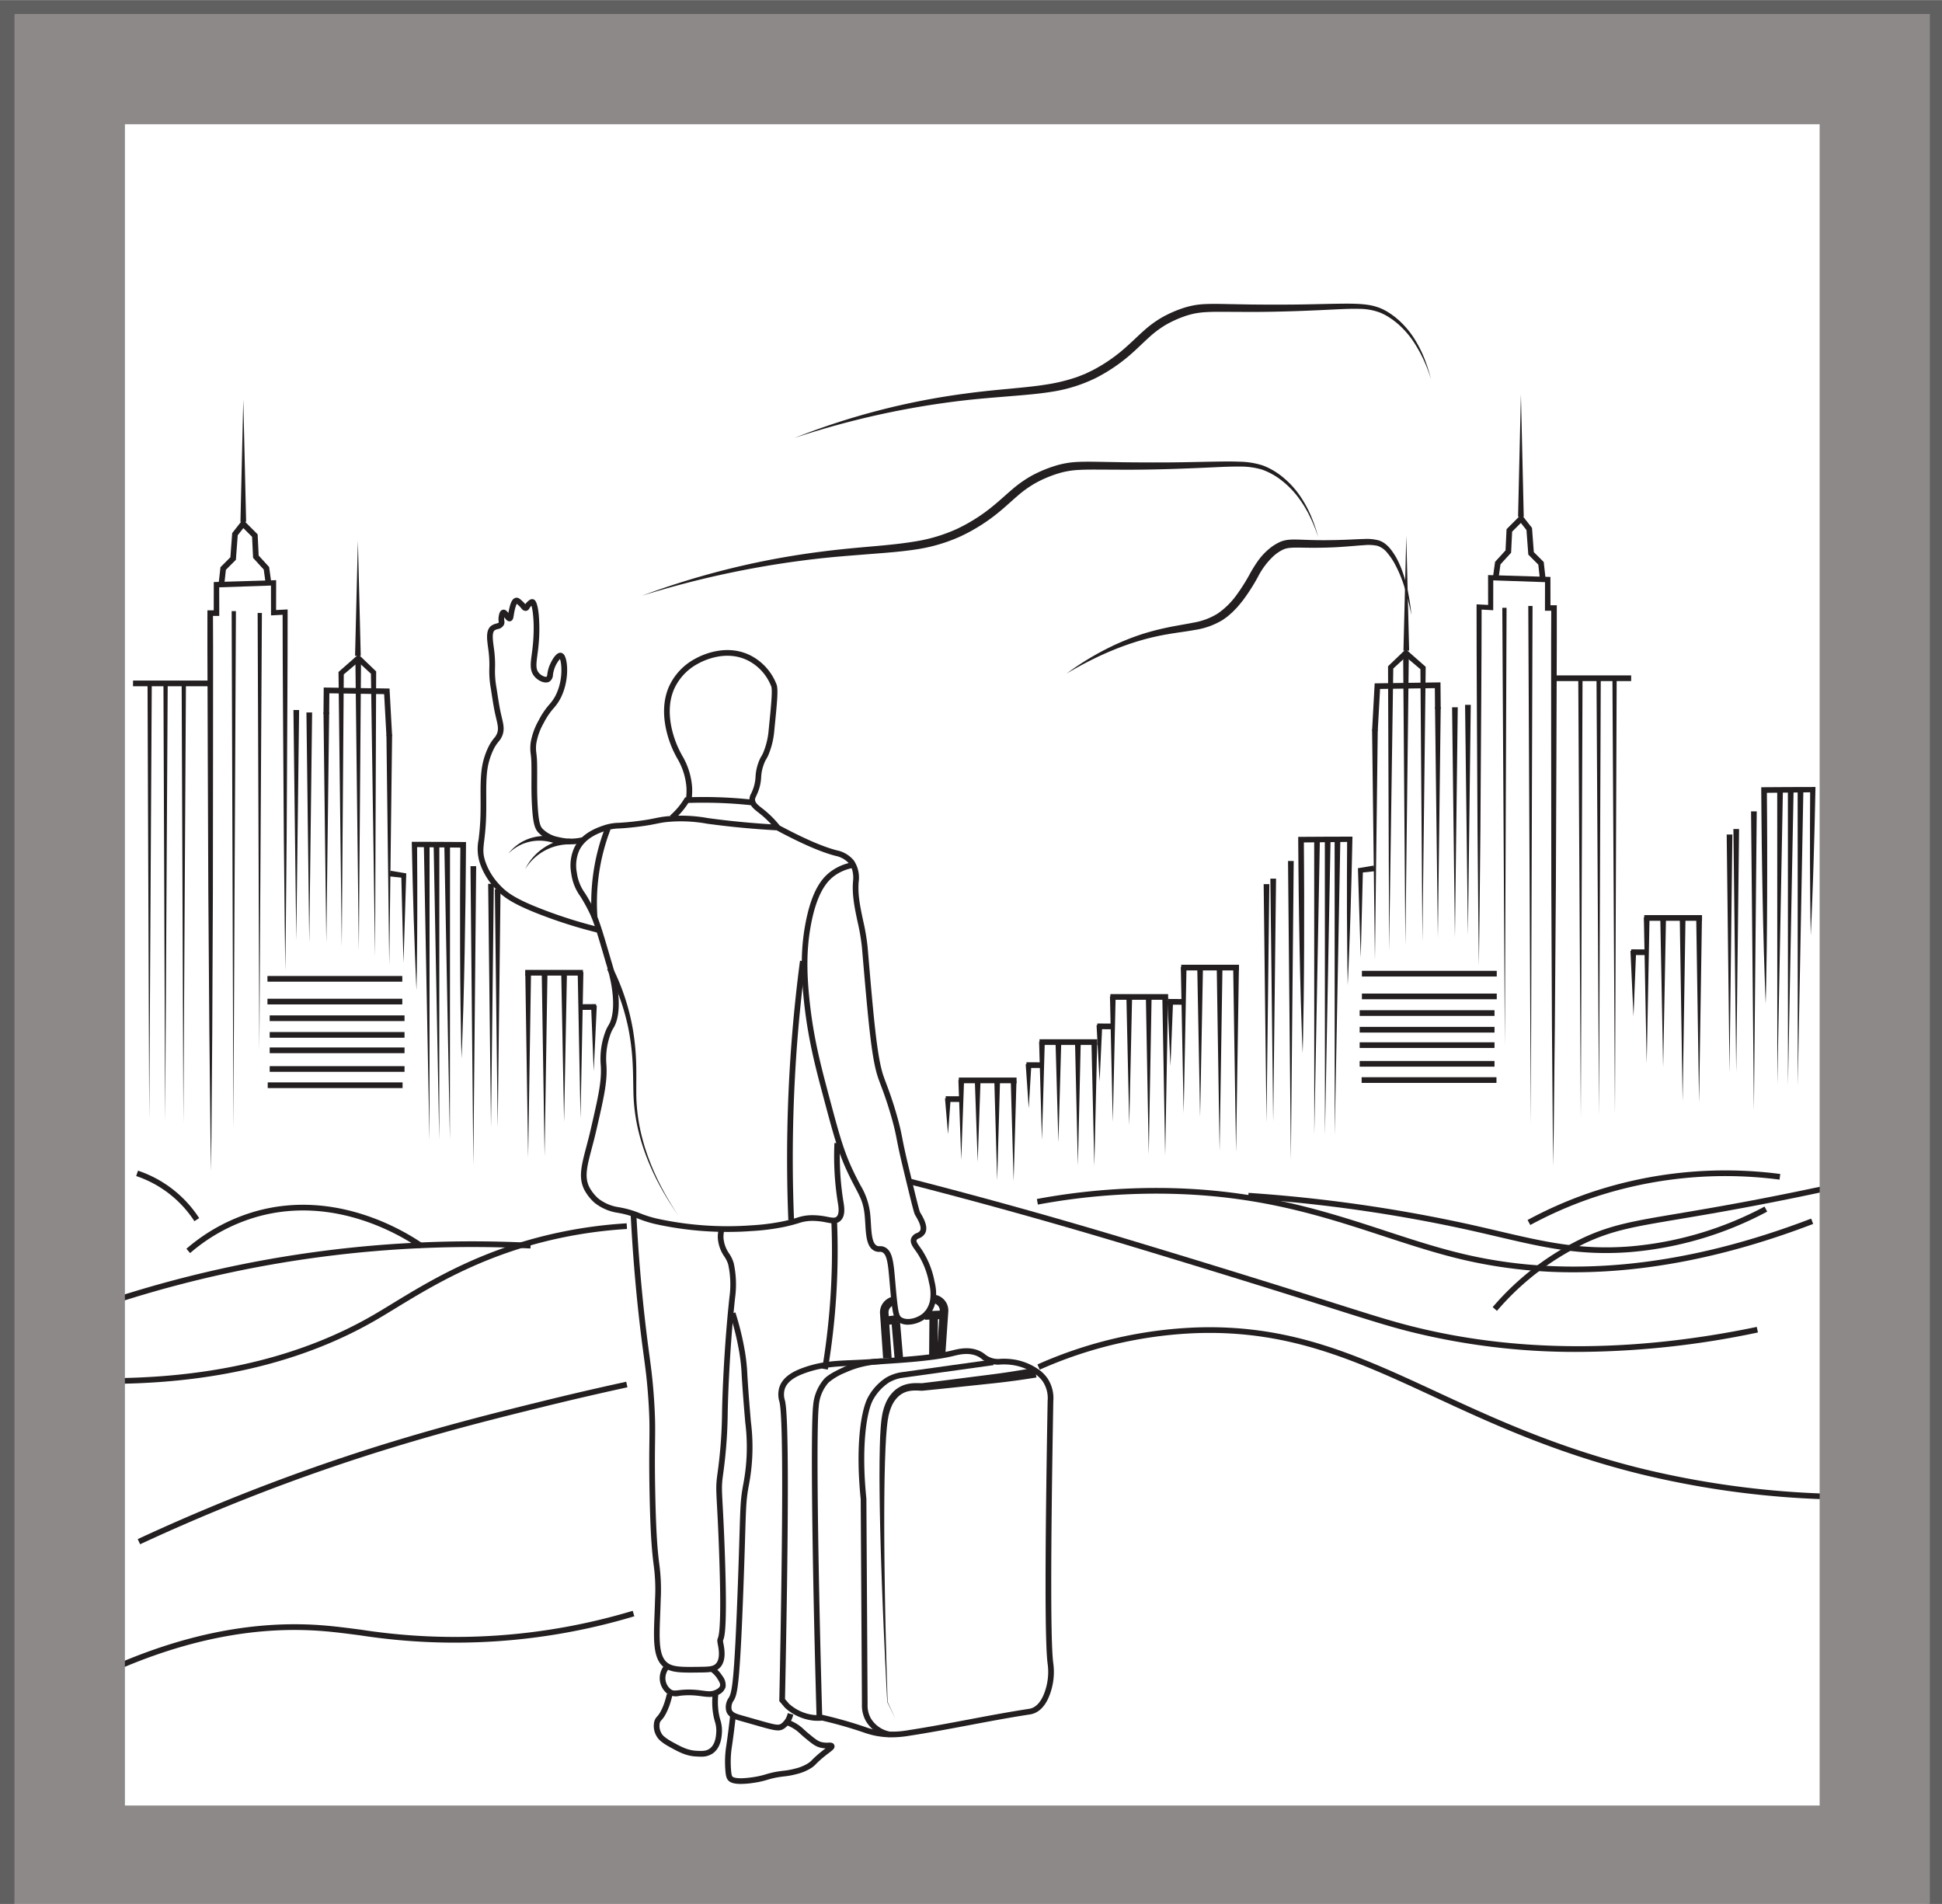 <svg xmlns="http://www.w3.org/2000/svg" viewBox="0 0 528.571 518.197"><defs><style>.cls-1{fill:#231f20;}.cls-2{fill:#616060;}.cls-3{fill:#8d8989;}</style></defs><title>icon</title><g id="Layer_25" data-name="Layer 25"><rect class="cls-1" x="36.21" y="185.229" width="21.277" height="1.547"/><path class="cls-1" d="M77.657,264.2c-.122-8.133-.2-16.265-.281-24.4l-.125-12.2-.08-12.2-.158-24.4c-.067-8.133-.072-16.266-.095-24.4l.72.683-3.15.172-.725.039v-.728l-.016-8.124.728.706-15.528.527.713-.736.016,7.74v.75l-.753,0-1.714,0,.755-.756.032,9.5-.005,9.494-.009,18.99-.04,37.979-.171,37.979-.152,18.989-.079,9.5-.109,9.5-.138-9.5-.106-9.494-.207-18.989L56.7,242.844l-.151-37.979-.065-18.989-.033-9.5.005-9.5v-.757h.755l1.714,0-.752.751.015-7.74,0-.715.711-.021,15.53-.467.73-.022v.728l-.016,8.124-.726-.69,3.15-.159.721-.037v.719c-.014,8.133-.01,16.266-.068,24.4l-.13,24.4-.066,12.2-.112,12.2C77.837,247.934,77.769,256.067,77.657,264.2Z"/><polygon class="cls-1" points="50.606 186.501 49.915 305.537 49.445 186.5 50.606 186.501"/><polygon class="cls-1" points="45.645 186.004 44.954 305.04 44.484 186.003 45.645 186.004"/><polygon class="cls-1" points="71.284 166.828 70.593 285.863 70.124 166.826 71.284 166.828"/><polygon class="cls-1" points="64.213 166.33 63.522 307.305 63.053 166.329 64.213 166.33"/><polygon class="cls-1" points="41.313 185.589 40.622 304.625 40.152 185.588 41.313 185.589"/><polygon class="cls-1" points="61.073 158.788 59.535 158.618 60.008 154.369 62.704 151.672 63.198 145.092 66.092 141.402 70.126 145.436 70.403 151.203 73.251 154.325 73.781 158.155 72.249 158.367 71.784 155.013 68.885 151.834 68.609 146.107 66.232 143.731 64.706 145.677 64.204 152.36 61.485 155.079 61.073 158.788"/><polygon class="cls-1" points="65.444 142.041 66.218 108.74 66.991 142.041 65.444 142.041"/><polygon class="cls-1" points="81.415 193.242 80.641 255.911 79.868 193.242 81.415 193.242"/><polygon class="cls-1" points="84.952 193.906 84.178 256.574 83.404 193.906 84.952 193.906"/><polygon class="cls-1" points="89.594 193.906 88.82 256.574 88.046 193.906 89.594 193.906"/><polygon class="cls-1" points="97.753 180.013 93.323 183.756 93.572 183.211 93.02 257.68 92.137 183.214 92.133 182.891 92.386 182.668 96.743 178.841 97.753 180.013"/><polygon class="cls-1" points="98.27 179.121 97.662 258.674 96.723 179.124 98.27 179.121"/><polygon class="cls-1" points="97.502 178.062 102.158 182.527 102.384 182.743 102.383 183.043 102.083 260.222 100.955 183.05 101.179 183.566 96.441 179.189 97.502 178.062"/><polygon class="cls-1" points="106.725 199.985 105.952 262.653 105.178 199.985 106.725 199.985"/><polygon class="cls-1" points="105.179 200.303 104.555 188.921 89.642 188.695 89.594 194.327 88.046 194.314 88.108 187.124 106.022 187.396 106.724 200.219 105.179 200.303"/><polygon class="cls-1" points="96.64 178.487 97.414 147.207 98.187 178.487 96.64 178.487"/><polygon class="cls-1" points="106.264 236.99 109.98 237.606 110.575 237.705 110.557 238.27 109.82 262.1 109.221 238.266 109.798 238.93 106.054 238.523 106.264 236.99"/><path class="cls-1" d="M113.357,269.505c-.169-3.305-.287-6.61-.416-9.915s-.246-6.611-.347-9.917-.185-6.612-.279-9.918l-.226-9.918-.016-.724h.737c4.422-.009,8.842.041,13.264.059l.763,0,0,.769c-.021,4.845-.091,9.689-.134,14.534-.071,4.844-.135,9.689-.233,14.533l-.151,7.267-.187,7.266-.235,7.265-.119,3.633-.15,3.633-.094-3.635-.064-3.634-.124-7.268-.077-7.269-.04-7.267c-.025-4.845-.015-9.69-.012-14.535.031-4.845.034-9.69.087-14.535l.76.773c-4.421-.056-8.842-.08-13.263-.162l.721-.725.051,9.921c0,3.307.018,6.614,0,9.921s-.025,6.615-.07,9.923S113.433,266.2,113.357,269.505Z"/><polygon class="cls-1" points="116.921 230.358 116.894 310.4 115.374 230.373 116.921 230.358"/><polygon class="cls-1" points="119.583 230.221 119.556 310.263 118.036 230.235 119.583 230.221"/><polygon class="cls-1" points="122.484 230.083 122.457 310.124 120.937 230.097 122.484 230.083"/><rect class="cls-1" x="72.794" y="265.637" width="36.701" height="1.547"/><rect class="cls-1" x="72.794" y="271.826" width="36.701" height="1.547"/><rect class="cls-1" x="73.404" y="276.358" width="36.701" height="1.547"/><rect class="cls-1" x="73.404" y="280.89" width="36.701" height="1.547"/><rect class="cls-1" x="73.404" y="285.09" width="36.701" height="1.547"/><rect class="cls-1" x="73.404" y="290.174" width="36.701" height="1.547"/><rect class="cls-1" x="72.871" y="294.595" width="36.701" height="1.547"/><polygon class="cls-1" points="129.604 235.74 128.831 317.142 128.057 235.74 129.604 235.74"/><polygon class="cls-1" points="134.412 240.548 133.638 306.699 132.865 240.548 134.412 240.548"/><polygon class="cls-1" points="136.236 242.04 135.462 306.889 134.689 242.04 136.236 242.04"/><polygon class="cls-1" points="144.525 265.084 143.751 314.987 142.978 265.084 144.525 265.084"/><polygon class="cls-1" points="149.002 265.084 148.228 314.656 147.454 265.084 149.002 265.084"/><polygon class="cls-1" points="154.307 264.919 153.533 305.372 152.759 264.919 154.307 264.919"/><polygon class="cls-1" points="158.783 264.587 158.009 304.382 157.236 264.587 158.783 264.587"/><polygon class="cls-1" points="162.43 273.708 161.602 291.555 160.883 273.703 162.43 273.708"/><rect class="cls-1" x="142.95" y="263.979" width="15.722" height="1.547"/><rect class="cls-1" x="158.341" y="273.305" width="3.896" height="1.547" transform="translate(-1.936 1.142) rotate(-0.406)"/><path class="cls-1" d="M443.968,184.6H422.69"/><rect class="cls-1" x="422.69" y="183.823" width="21.277" height="1.547"/><path class="cls-1" d="M402.52,262.794c-.112-8.133-.179-16.266-.253-24.4l-.111-12.2L402.09,214l-.131-24.4c-.057-8.133-.053-16.266-.067-24.4v-.719l.721.036,3.15.16-.727.689-.015-8.124,0-.727.73.022,15.53.467.712.021v.715l.015,7.74-.751-.752,1.714,0,.755,0v.758l0,9.5-.033,9.494-.065,18.99-.151,37.978-.282,37.979L422.99,298.4l-.106,9.494-.137,9.5-.11-9.5-.079-9.5-.151-18.99-.171-37.979-.04-37.978-.01-18.99,0-9.5.033-9.494.755.756-1.714,0-.754,0,0-.75.015-7.74.713.736-15.528-.528.729-.706-.016,8.124,0,.729-.725-.04-3.149-.172.72-.682c-.023,8.133-.028,16.265-.095,24.4l-.159,24.4-.079,12.2-.125,12.2C402.719,246.528,402.642,254.661,402.52,262.794Z"/><polygon class="cls-1" points="430.732 185.093 430.262 304.131 429.572 185.095 430.732 185.093"/><polygon class="cls-1" points="435.693 184.596 435.223 303.633 434.533 184.597 435.693 184.596"/><polygon class="cls-1" points="410.054 165.42 409.584 284.457 408.893 165.421 410.054 165.42"/><polygon class="cls-1" points="417.125 164.923 416.655 305.899 415.964 164.924 417.125 164.923"/><polygon class="cls-1" points="440.025 184.182 439.556 303.219 438.865 184.183 440.025 184.182"/><polygon class="cls-1" points="419.104 157.382 418.692 153.673 415.973 150.954 415.472 144.271 413.945 142.324 411.568 144.701 411.293 150.428 408.393 153.607 407.929 156.961 406.396 156.749 406.926 152.919 409.774 149.797 410.052 144.03 414.085 139.996 416.98 143.686 417.473 150.266 420.17 152.962 420.642 157.211 419.104 157.382"/><polygon class="cls-1" points="413.186 140.635 413.96 107.333 414.733 140.635 413.186 140.635"/><polygon class="cls-1" points="400.31 191.836 399.536 254.505 398.763 191.836 400.31 191.836"/><polygon class="cls-1" points="396.773 192.499 395.999 255.168 395.226 192.499 396.773 192.499"/><polygon class="cls-1" points="392.131 192.499 391.357 255.168 390.584 192.499 392.131 192.499"/><polygon class="cls-1" points="383.435 177.434 387.792 181.262 388.045 181.484 388.041 181.808 387.157 256.273 386.605 181.804 386.855 182.35 382.425 178.607 383.435 177.434"/><polygon class="cls-1" points="383.455 177.718 382.515 257.268 381.907 177.715 383.455 177.718"/><polygon class="cls-1" points="383.736 177.782 378.998 182.16 379.223 181.644 378.094 258.815 377.795 181.636 377.794 181.337 378.019 181.12 382.676 176.656 383.736 177.782"/><polygon class="cls-1" points="374.999 198.578 374.226 261.247 373.452 198.578 374.999 198.578"/><polygon class="cls-1" points="374.998 198.897 373.453 198.812 374.156 185.989 392.069 185.718 392.131 192.907 390.584 192.92 390.535 187.289 375.622 187.515 374.998 198.897"/><polygon class="cls-1" points="381.99 177.081 382.764 145.801 383.538 177.081 381.99 177.081"/><polygon class="cls-1" points="374.124 237.117 370.379 237.524 370.956 236.86 370.357 260.694 369.62 236.864 369.603 236.298 370.198 236.2 373.913 235.584 374.124 237.117"/><path class="cls-1" d="M366.821,268.1c-.077-3.308-.1-6.616-.14-9.924s-.062-6.615-.071-9.922,0-6.615,0-9.922l.05-9.921.721.725c-4.42.082-8.842.106-13.262.162l.76-.772c.053,4.845.056,9.69.087,14.534,0,4.845.012,9.69-.012,14.535l-.041,7.268-.076,7.268-.125,7.269-.063,3.634-.095,3.634-.149-3.632-.119-3.633-.235-7.266-.187-7.266-.151-7.266c-.1-4.845-.163-9.689-.233-14.533-.043-4.845-.114-9.69-.134-14.534l0-.77.764,0c4.421-.018,8.842-.067,13.263-.059l.738,0-.017.723-.226,9.919c-.094,3.306-.166,6.612-.278,9.917s-.21,6.612-.347,9.917S366.989,264.794,366.821,268.1Z"/><polygon class="cls-1" points="364.803 228.966 363.284 308.994 363.256 228.952 364.803 228.966"/><polygon class="cls-1" points="362.142 228.829 360.622 308.856 360.594 228.814 362.142 228.829"/><polygon class="cls-1" points="359.24 228.691 357.721 308.718 357.693 228.676 359.24 228.691"/><rect class="cls-1" x="370.683" y="264.231" width="36.701" height="1.547"/><rect class="cls-1" x="370.683" y="270.419" width="36.701" height="1.547"/><rect class="cls-1" x="370.073" y="274.952" width="36.701" height="1.547"/><rect class="cls-1" x="370.073" y="279.484" width="36.701" height="1.547"/><rect class="cls-1" x="370.073" y="283.683" width="36.701" height="1.547"/><rect class="cls-1" x="370.073" y="288.767" width="36.701" height="1.547"/><rect class="cls-1" x="370.606" y="293.188" width="36.701" height="1.547"/><polygon class="cls-1" points="352.121 234.333 351.347 315.736 350.573 234.333 352.121 234.333"/><polygon class="cls-1" points="347.313 239.141 346.539 305.293 345.765 239.141 347.313 239.141"/><polygon class="cls-1" points="345.489 240.633 344.715 305.483 343.942 240.633 345.489 240.633"/><polygon class="cls-1" points="337.2 263.678 336.426 313.581 335.652 263.678 337.2 263.678"/><polygon class="cls-1" points="332.723 263.678 331.95 313.25 331.176 263.678 332.723 263.678"/><polygon class="cls-1" points="327.418 263.512 326.644 303.966 325.871 263.512 327.418 263.512"/><polygon class="cls-1" points="322.942 263.181 322.168 302.976 321.394 263.181 322.942 263.181"/><polygon class="cls-1" points="319.294 272.297 318.576 290.149 317.747 272.301 319.294 272.297"/><rect class="cls-1" x="321.505" y="262.573" width="15.722" height="1.547"/><rect class="cls-1" x="319.115" y="270.724" width="1.547" height="3.896" transform="translate(44.959 590.622) rotate(-89.594)"/><polygon class="cls-1" points="317.913 271.621 317.139 314.489 316.366 271.621 317.913 271.621"/><polygon class="cls-1" points="313.436 271.621 312.663 314.205 311.889 271.621 313.436 271.621"/><polygon class="cls-1" points="308.131 271.478 307.358 306.23 306.584 271.478 308.131 271.478"/><polygon class="cls-1" points="303.655 271.193 302.881 305.379 302.108 271.193 303.655 271.193"/><polygon class="cls-1" points="300.008 279.024 299.289 294.36 298.46 279.029 300.008 279.024"/><rect class="cls-1" x="302.218" y="270.562" width="15.722" height="1.547"/><rect class="cls-1" x="299.828" y="277.399" width="1.547" height="3.896" transform="translate(19.424 578.237) rotate(-89.65)"/><polygon class="cls-1" points="298.626 283.853 297.852 317.394 297.079 283.853 298.626 283.853"/><polygon class="cls-1" points="294.15 283.853 293.376 317.172 292.602 283.853 294.15 283.853"/><polygon class="cls-1" points="288.845 283.741 288.071 310.932 287.297 283.741 288.845 283.741"/><polygon class="cls-1" points="284.368 283.518 283.594 310.266 282.821 283.518 284.368 283.518"/><polygon class="cls-1" points="280.721 289.643 280.002 301.645 279.174 289.651 280.721 289.643"/><rect class="cls-1" x="282.931" y="282.856" width="15.722" height="1.547"/><rect class="cls-1" x="280.541" y="287.95" width="1.547" height="3.896" transform="translate(-9.916 569.832) rotate(-89.728)"/><polygon class="cls-1" points="276.659 294.234 275.885 321.453 275.112 294.234 276.659 294.234"/><polygon class="cls-1" points="272.183 294.234 271.409 321.273 270.635 294.234 272.183 294.234"/><polygon class="cls-1" points="266.877 294.143 266.104 316.209 265.33 294.143 266.877 294.143"/><polygon class="cls-1" points="262.401 293.962 261.627 315.669 260.854 293.962 262.401 293.962"/><polygon class="cls-1" points="258.754 298.932 258.035 308.672 257.206 298.94 258.754 298.932"/><rect class="cls-1" x="260.964" y="293.279" width="15.722" height="1.547"/><rect class="cls-1" x="258.574" y="297.192" width="1.547" height="3.896" transform="translate(-40.795 557.325) rotate(-89.778)"/><path class="cls-1" d="M528.548,249.285c-.113-8.133-.18-16.266-.254-24.4l-.111-12.2-.066-12.2-.131-24.4c-.057-8.133-.053-16.266-.067-24.4v-.719l.721.036,3.15.16-.726.689-.016-8.124,0-.727.731.022,15.529.467.712.021v.715l.016,7.74-.752-.752,1.714,0,.755,0v.758l0,9.5-.033,9.494-.065,18.99-.151,37.978-.282,37.978-.207,18.99-.107,9.494-.137,9.5-.11-9.5-.078-9.5-.152-18.99-.171-37.979-.04-37.979-.01-18.989,0-9.5.033-9.494.755.756-1.714,0-.753,0v-.75l.015-7.74.713.736-15.528-.528.729-.706-.016,8.124v.729l-.725-.04-3.15-.172.72-.682c-.023,8.132-.028,16.265-.1,24.4l-.158,24.4-.08,12.2-.125,12.2C528.746,233.019,528.669,241.152,528.548,249.285Z"/><polygon class="cls-1" points="526.337 178.327 525.563 240.996 524.79 178.327 526.337 178.327"/><polygon class="cls-1" points="522.8 178.99 522.027 241.659 521.253 178.99 522.8 178.99"/><polygon class="cls-1" points="518.158 178.99 517.385 241.659 516.611 178.99 518.158 178.99"/><polygon class="cls-1" points="509.462 163.925 513.819 167.753 514.072 167.975 514.068 168.298 513.185 242.764 512.633 168.295 512.882 168.84 508.452 165.097 509.462 163.925"/><polygon class="cls-1" points="509.482 164.209 508.542 243.759 507.935 164.206 509.482 164.209"/><polygon class="cls-1" points="509.763 164.273 505.025 168.651 505.25 168.135 504.122 245.306 503.822 168.127 503.821 167.827 504.047 167.611 508.703 163.147 509.763 164.273"/><polygon class="cls-1" points="501.027 185.069 500.253 247.738 499.479 185.069 501.027 185.069"/><polygon class="cls-1" points="501.026 185.388 499.481 185.303 500.183 172.48 518.096 172.209 518.158 179.398 516.611 179.411 516.562 173.78 501.649 174.006 501.026 185.388"/><polygon class="cls-1" points="508.018 163.572 508.791 132.292 509.565 163.572 508.018 163.572"/><polygon class="cls-1" points="500.151 223.608 496.406 224.014 496.984 223.351 496.385 247.185 495.647 223.354 495.63 222.789 496.225 222.691 499.941 222.075 500.151 223.608"/><path class="cls-1" d="M492.848,254.59c-.077-3.308-.1-6.616-.14-9.924s-.061-6.615-.071-9.922,0-6.615,0-9.922l.051-9.921.72.725c-4.42.082-8.841.106-13.262.162l.76-.772c.053,4.844.056,9.689.087,14.534,0,4.845.013,9.69-.012,14.535l-.041,7.268-.076,7.268-.125,7.269-.063,3.634-.095,3.634-.149-3.632-.119-3.633-.235-7.266-.187-7.266-.151-7.266c-.1-4.845-.162-9.689-.233-14.534-.043-4.844-.113-9.689-.134-14.534l0-.769.763,0c4.421-.018,8.842-.068,13.264-.059l.737,0-.017.723-.226,9.919c-.094,3.305-.166,6.612-.278,9.917s-.21,6.612-.347,9.917S493.016,251.285,492.848,254.59Z"/><polygon class="cls-1" points="490.831 215.457 489.311 295.485 489.283 215.443 490.831 215.457"/><polygon class="cls-1" points="488.169 215.32 486.649 295.347 486.622 215.305 488.169 215.32"/><polygon class="cls-1" points="485.268 215.182 483.748 295.209 483.72 215.167 485.268 215.182"/><rect class="cls-1" x="496.71" y="250.722" width="36.701" height="1.547"/><rect class="cls-1" x="496.71" y="256.91" width="36.701" height="1.547"/><rect class="cls-1" x="496.1" y="261.443" width="36.701" height="1.547"/><rect class="cls-1" x="496.1" y="265.975" width="36.701" height="1.547"/><rect class="cls-1" x="496.1" y="270.174" width="36.701" height="1.547"/><rect class="cls-1" x="496.1" y="275.258" width="36.701" height="1.547"/><rect class="cls-1" x="496.633" y="279.679" width="36.701" height="1.547"/><polygon class="cls-1" points="478.148 220.824 477.374 302.227 476.6 220.824 478.148 220.824"/><polygon class="cls-1" points="473.34 225.632 472.566 291.784 471.793 225.632 473.34 225.632"/><polygon class="cls-1" points="471.516 227.124 470.743 291.973 469.969 227.124 471.516 227.124"/><polygon class="cls-1" points="463.227 250.169 462.453 300.072 461.68 250.169 463.227 250.169"/><polygon class="cls-1" points="458.75 250.169 457.977 299.741 457.203 250.169 458.75 250.169"/><polygon class="cls-1" points="453.445 250.003 452.672 290.457 451.898 250.003 453.445 250.003"/><polygon class="cls-1" points="448.969 249.672 448.195 289.466 447.422 249.672 448.969 249.672"/><polygon class="cls-1" points="445.322 258.788 444.603 276.64 443.774 258.792 445.322 258.788"/><rect class="cls-1" x="447.532" y="249.064" width="15.722" height="1.547"/><rect class="cls-1" x="445.142" y="257.215" width="1.547" height="3.896" transform="translate(183.603 703.233) rotate(-89.594)"/><path class="cls-1" d="M52.913,332.374a30.4,30.4,0,0,0-15.845-12.288l.494-1.467a31.956,31.956,0,0,1,16.649,12.912Z"/><path class="cls-1" d="M51.744,341.051l-1.006-1.176a49.455,49.455,0,0,1,19.311-10.327c21.463-5.816,39.928,5.383,45.075,8.953l-.882,1.272c-5.009-3.475-22.969-14.371-43.788-8.732A47.928,47.928,0,0,0,51.744,341.051Z"/><path class="cls-1" d="M32.577,354.353l-.471-1.474a316.984,316.984,0,0,1,112.347-14.625l-.077,1.545a315.454,315.454,0,0,0-111.8,14.554Z"/><path class="cls-1" d="M33.351,376.605l-.03-1.547c26.564-.512,49.531-6.278,68.264-17.138,1.571-.911,3.28-1.954,5.09-3.058,10.506-6.41,24.893-15.188,46.205-19.578a124.708,124.708,0,0,1,17.683-2.335l.092,1.544a123.223,123.223,0,0,0-17.463,2.307c-21.048,4.335-35.3,13.033-45.711,19.383-1.817,1.109-3.534,2.156-5.12,3.076C83.4,370.251,60.18,376.088,33.351,376.605Z"/><path class="cls-1" d="M38.138,420.3l-.651-1.4a536.512,536.512,0,0,1,51.967-20.92c23.751-8.132,43.6-13.025,58.09-16.6,7.6-1.873,15.3-3.66,22.9-5.311l.329,1.512c-7.587,1.649-15.278,3.432-22.859,5.3-14.465,3.566-34.274,8.449-57.96,16.559A534.993,534.993,0,0,0,38.138,420.3Z"/><path class="cls-1" d="M429.506,367.948a185.358,185.358,0,0,1-46.216-5.625c-5.626-1.445-10.627-3.027-20.589-6.179-10.488-3.319-26.338-8.334-54.047-16.709-4.693-1.418-15.683-4.74-30.327-8.838-10.414-2.915-20.95-5.739-31.315-8.395l.384-1.5c10.376,2.659,20.923,5.486,31.348,8.4,14.659,4.1,25.66,7.427,30.357,8.847,27.72,8.378,43.575,13.395,54.067,16.714,9.935,3.144,14.922,4.722,20.507,6.156,28.522,7.325,60.31,7.434,94.481.324l.315,1.515A240.57,240.57,0,0,1,429.506,367.948Z"/><path class="cls-1" d="M428.366,346.277a131.592,131.592,0,0,1-29.139-3.18c-7.676-1.738-14.938-4.117-22.627-6.635-17.06-5.587-34.7-11.364-60.435-11.583a176.626,176.626,0,0,0-33.673,2.971l-.282-1.521a177.892,177.892,0,0,1,33.969-3c25.973.221,44.53,6.3,60.9,11.66,7.653,2.506,14.882,4.874,22.487,6.595,28.155,6.375,59.576,3.039,93.389-9.915l.553,1.445C470.638,341.88,448.831,346.276,428.366,346.277Z"/><path class="cls-1" d="M437.126,341.04c-10.491,0-19.156-2.029-29.667-4.491-2.421-.567-4.924-1.153-7.566-1.741a406.065,406.065,0,0,0-60.177-8.605l.106-1.543a407.7,407.7,0,0,1,60.407,8.637c2.65.59,5.158,1.177,7.583,1.745,12.449,2.916,22.283,5.218,35.627,4.208a94.525,94.525,0,0,0,36.836-10.856l.719,1.37a96.035,96.035,0,0,1-37.437,11.028C441.324,340.962,439.189,341.04,437.126,341.04Z"/><path class="cls-1" d="M407.44,356.779l-1.163-1.021a74.335,74.335,0,0,1,25.131-19.095c7.455-3.367,13.428-4.372,25.327-6.376,5.314-.895,11.926-2.009,20.44-3.626,6.825-1.3,13.679-2.69,20.372-4.141l.328,1.512c-6.706,1.454-13.573,2.85-20.412,4.149-8.529,1.62-15.15,2.735-20.471,3.631-12.136,2.044-17.675,2.977-24.947,6.262A72.791,72.791,0,0,0,407.44,356.779Z"/><path class="cls-1" d="M416.511,333.407l-.736-1.361a111.669,111.669,0,0,1,17.2-7.513,115.113,115.113,0,0,1,51.573-5.009l-.19,1.536A113.554,113.554,0,0,0,433.468,326,110.091,110.091,0,0,0,416.511,333.407Z"/><path class="cls-1" d="M13,464.2l-.781-1.336c26.459-15.451,51.88-22.346,75.553-20.5,3.417.268,6.864.717,10.512,1.193a167.714,167.714,0,0,0,73.926-5.142l.44,1.484A169.234,169.234,0,0,1,98.087,445.1c-3.628-.473-7.055-.92-10.432-1.184C64.3,442.086,39.184,448.913,13,464.2Z"/><path class="cls-1" d="M505.328,408.176a245.07,245.07,0,0,1-59.2-7.057c-23-5.728-40.412-13.8-55.772-20.921-21.132-9.8-39.379-18.257-64.873-17.354a115.513,115.513,0,0,0-42.49,9.938l-.623-1.417A117.063,117.063,0,0,1,325.429,361.3c25.856-.922,44.266,7.615,65.579,17.5,15.3,7.092,32.636,15.131,55.5,20.823a245.529,245.529,0,0,0,64.951,6.941l.035,1.547Q508.4,408.175,505.328,408.176Z"/><path class="cls-1" d="M247.13,360.541a4.683,4.683,0,0,1-2.686-.762c-1.266-.871-1.555-2.132-2.211-9.633l-.1-1.151c-.4-4.691-.646-7.523-2-8.164a1.313,1.313,0,0,0-.692-.113,2.89,2.89,0,0,1-1.26-.2c-2.277-.933-2.467-4.083-2.668-7.417-.06-.981-.121-2-.238-2.929-.365-2.905-1.119-4.34-2.49-6.945-.657-1.25-1.475-2.805-2.42-4.878-2.38-5.22-3.667-10.054-6.233-19.683-2.178-8.177-4.235-15.9-5.327-26.315-.869-8.288-.767-14.435.34-20.555,1.818-10.051,4.971-13.288,7.516-14.985a14.006,14.006,0,0,1,4.327-1.908,6.674,6.674,0,0,0-3.555-1.959l-.068-.018c-3.965-1.034-9.2-3.307-16-6.947l-.141-.075-.1-.125a26.532,26.532,0,0,0-3.946-4.028c-.268-.219-.524-.42-.766-.609-1.179-.922-2.2-1.719-2.41-3.1a3.222,3.222,0,0,1,.435-2.044c.13-.28.277-.6.439-1.009a11.007,11.007,0,0,0,.763-3.561,13.124,13.124,0,0,1,.893-4.144,7.821,7.821,0,0,1,.687-1.428,7.863,7.863,0,0,0,.643-1.318,20.4,20.4,0,0,0,1.357-5.922c.668-6.667,1.071-10.691.7-11.776a13.27,13.27,0,0,0-6.252-7.022c-5.831-2.983-11.834-.19-13.535.737a14.684,14.684,0,0,0-6.625,6.928c-2.893,6.553.151,14.047,1.153,16.187.29.619.609,1.224.946,1.864a19.606,19.606,0,0,1,2.773,8.7,18.361,18.361,0,0,1-.144,3.433l-1.533-.209a16.892,16.892,0,0,0,.132-3.144,18.07,18.07,0,0,0-2.6-8.061c-.332-.628-.674-1.278-.979-1.93-1.072-2.29-4.325-10.318-1.168-17.468a16.217,16.217,0,0,1,7.3-7.661c1.869-1.019,8.473-4.085,14.98-.756a14.885,14.885,0,0,1,7.011,7.9c.48,1.4.133,4.859-.625,12.429a21.83,21.83,0,0,1-1.461,6.346,9.439,9.439,0,0,1-.751,1.535,6.328,6.328,0,0,0-.571,1.19,11.658,11.658,0,0,0-.8,3.714,12.435,12.435,0,0,1-.865,4c-.179.456-.343.81-.475,1.094-.29.625-.364.8-.31,1.158.115.746.708,1.24,1.834,2.121.251.2.516.4.793.631a27.968,27.968,0,0,1,4.077,4.136c6.626,3.538,11.705,5.743,15.523,6.739l.066.017a7.993,7.993,0,0,1,4.586,2.754,8.362,8.362,0,0,1,1.319,5.779l-.007.08c-.28,3.482.445,6.887,1.213,10.492a58.4,58.4,0,0,1,1.218,7.175c1.655,19.453,2.566,30.168,4.38,35.286.221.624.462,1.273.721,1.969a100.921,100.921,0,0,1,3.165,9.693c.638,2.358.863,3.5,1.174,5.093.314,1.605.705,3.6,1.705,7.748,1.722,7.145,2.86,11.866,3.129,12.406l.138.236c.791,1.345,2.262,3.848,1.172,5.628A3.254,3.254,0,0,1,250.2,337c-.458.219-.652.328-.727.532-.137.367.257.952.911,1.876.21.3.436.616.667.966a23.954,23.954,0,0,1,3.314,8.435,13.742,13.742,0,0,1,.338,5.062,8.074,8.074,0,0,1-1.847,4.139A8.207,8.207,0,0,1,247.13,360.541Zm-7.548-21.372a2.665,2.665,0,0,1,1.21.263c2.161,1.021,2.418,4.008,2.883,9.431l.1,1.148c.6,6.867.883,8.037,1.547,8.494,1.548,1.067,4.716.3,6.394-1.542a6.576,6.576,0,0,0,1.469-3.376,11.844,11.844,0,0,0-.326-4.443,22.266,22.266,0,0,0-3.1-7.924c-.221-.334-.437-.64-.638-.923-.819-1.158-1.527-2.157-1.1-3.308a2.566,2.566,0,0,1,1.51-1.39,1.856,1.856,0,0,0,.876-.624c.6-.988-.605-3.047-1.186-4.036l-.15-.256c-.328-.567-1-3.326-3.288-12.807-1.007-4.178-1.4-6.194-1.719-7.814-.3-1.556-.525-2.681-1.149-4.986a99.674,99.674,0,0,0-3.121-9.558c-.262-.7-.506-1.36-.73-1.991-1.8-5.091-2.671-14.615-4.462-35.672a57.5,57.5,0,0,0-1.191-6.984c-.757-3.555-1.54-7.231-1.241-10.938l.007-.083a7.945,7.945,0,0,0-.37-3.556,12.588,12.588,0,0,0-4.3,1.8c-2.111,1.408-5.118,4.388-6.852,13.972-1.079,5.968-1.176,11.985-.323,20.119,1.079,10.3,3.121,17.96,5.283,26.076,2.544,9.548,3.82,14.339,6.146,19.441.927,2.033,1.7,3.5,2.382,4.8a19.162,19.162,0,0,1,2.655,7.472c.124.984.186,2.023.247,3.029.163,2.711.333,5.514,1.711,6.078a1.406,1.406,0,0,0,.645.087Z"/><path class="cls-1" d="M214.568,332.093A414.6,414.6,0,0,1,215.6,281.6c.548-6.694,1.27-13.465,2.145-20.126l1.535.2c-.873,6.636-1.592,13.382-2.138,20.05a412.915,412.915,0,0,0-1.023,50.3Z"/><path class="cls-1" d="M198.122,335.293a91.107,91.107,0,0,1-18.729-1.922,32.135,32.135,0,0,1-5.825-1.742,24.948,24.948,0,0,0-5-1.461l-.316-.065a13.244,13.244,0,0,1-6.438-2.756,12.746,12.746,0,0,1-2.727-3.437c-1.732-3.319-.848-6.67.489-11.741.375-1.422.8-3.033,1.211-4.817,1.983-8.586,2.979-12.895,2.745-17.135l-.014-.242a20.831,20.831,0,0,1,1.283-9.26,9.642,9.642,0,0,1,.818-1.665,5.964,5.964,0,0,0,.609-1.3c.483-1.347,1.134-4.466.078-10.21a51.883,51.883,0,0,0-1.418-5.56c-2.075-7.109-3.117-10.677-4.269-13.153a43.479,43.479,0,0,0-2.683-4.89,13.6,13.6,0,0,1-2.468-6.284,11.686,11.686,0,0,1,.849-6.961c1.978-3.966,6.168-5.407,7.957-6.023a13.8,13.8,0,0,1,4.245-.731c1.186-.076,2.81-.18,5.411-.52,2.306-.3,3.438-.535,4.436-.74.863-.177,1.609-.33,2.869-.477a41.374,41.374,0,0,1,11.4.449c.519.07,1.054.142,1.612.215,5.469.715,11.223,1.242,17.1,1.57l-.087,1.545c-5.916-.33-11.708-.861-17.216-1.581-.559-.073-1.1-.145-1.618-.215a39.621,39.621,0,0,0-11.013-.447c-1.194.14-1.909.287-2.738.457-1.024.21-2.185.448-4.546.758-2.652.347-4.306.453-5.513.53a12.312,12.312,0,0,0-3.841.65c-1.746.6-5.38,1.851-7.075,5.251a10.167,10.167,0,0,0-.7,6.081,12.219,12.219,0,0,0,2.25,5.661,45.514,45.514,0,0,1,2.768,5.049c1.2,2.583,2.254,6.189,4.351,13.373a53.133,53.133,0,0,1,1.455,5.714c.831,4.521.78,8.431-.143,11.011a7.436,7.436,0,0,1-.741,1.571,8.225,8.225,0,0,0-.705,1.438,19.393,19.393,0,0,0-1.176,8.6l.014.247c.246,4.46-.766,8.84-2.782,17.567-.417,1.809-.845,3.433-1.223,4.865-1.289,4.891-2.068,7.843-.613,10.632a11.355,11.355,0,0,0,2.358,2.974,11.775,11.775,0,0,0,5.748,2.418l.318.066a26.362,26.362,0,0,1,5.255,1.539,30.741,30.741,0,0,0,5.588,1.669A89.724,89.724,0,0,0,204.48,333.5a59.808,59.808,0,0,0,8.632-1.092c1.723-.365,2.851-.7,3.758-.966a12.8,12.8,0,0,1,4.133-.708,20.158,20.158,0,0,1,4.21.45c1.385.263,2.017.362,2.469-.036.871-.766.53-2.791.327-4l-.026-.154a78.778,78.778,0,0,1-.867-15.908l1.546.06a77.2,77.2,0,0,0,.847,15.593l.026.153c.273,1.626.686,4.084-.831,5.418-1.039.915-2.248.686-3.779.4a18.787,18.787,0,0,0-3.91-.424,11.424,11.424,0,0,0-3.707.645c-.932.275-2.093.618-3.875,1a61.812,61.812,0,0,1-8.832,1.12C202.372,335.22,200.2,335.293,198.122,335.293Z"/><path class="cls-1" d="M183.407,223.122l-1.017-1.166a19.636,19.636,0,0,0,3.861-4.58l.217-.355.416-.015c3.47-.127,6.987-.109,10.454.056,2.542.12,5.115.322,7.648.6l-.168,1.538c-2.5-.274-5.043-.473-7.553-.592-3.287-.155-6.62-.178-9.915-.069-.375.588-.781,1.162-1.212,1.709A21.328,21.328,0,0,1,183.407,223.122Z"/><path class="cls-1" d="M225.309,372.754l-1.526-.255a195.215,195.215,0,0,0,2.642-29.284c.049-3.49,0-7.03-.138-10.52l1.547-.062c.141,3.518.188,7.086.138,10.6A196.731,196.731,0,0,1,225.309,372.754Z"/><path class="cls-1" d="M242.723,472.848a23.105,23.105,0,0,1-4.455-.431,23.823,23.823,0,0,1-3.381-.959c-.473-.159-1.018-.342-1.682-.557-3.027-.978-6.2-1.855-9.428-2.606a12.683,12.683,0,0,1-2.518-.013,13.733,13.733,0,0,1-7.559-3.449l-.076-.077-1.518-1.772.006-.295c1.032-50.083,1.041-77.4.026-81.186l-.014-.051a6.669,6.669,0,0,1,.029-3.962c1.02-3.009,4.26-4.46,6.609-5.289,4.742-1.675,8.644-1.836,13.162-2.023,1.159-.048,2.358-.1,3.628-.175,9.728-.593,18.128-1.1,23.652-2.466l.155-.039c1.518-.378,4.677-1.164,7.6.352a7.045,7.045,0,0,1,1.195.789,5.037,5.037,0,0,0,1.246.764,5.624,5.624,0,0,0,2.913.428,17.283,17.283,0,0,1,3,.093,15.991,15.991,0,0,1,6.977,2.535,9.981,9.981,0,0,1,2.765,2.6,9.742,9.742,0,0,1,1.631,6.279c-.753,42.975-.747,66.375.019,71.529a17.6,17.6,0,0,1-.808,7.884c-.391,1.123-1.58,4.543-4.558,5.613a5.333,5.333,0,0,1-1.026.257c-5.52.841-11.1,1.895-16.5,2.914-5.339,1.009-10.86,2.051-16.328,2.889A29.948,29.948,0,0,1,242.723,472.848Zm-18.847-6.118.126.029c3.315.767,6.572,1.665,9.679,2.67.671.217,1.221.4,1.7.562a22.182,22.182,0,0,0,3.186.907,23.978,23.978,0,0,0,8.68,0c5.448-.835,10.956-1.875,16.282-2.881,5.412-1.022,11.008-2.079,16.551-2.923a3.9,3.9,0,0,0,.74-.184c2.282-.821,3.289-3.715,3.62-4.666a16.246,16.246,0,0,0,.739-7.145c-.79-5.316-.8-28.132-.036-71.806l0-.041a8.219,8.219,0,0,0-1.355-5.305,8.525,8.525,0,0,0-2.374-2.21,14.39,14.39,0,0,0-6.287-2.273,15.748,15.748,0,0,0-2.756-.083,7.093,7.093,0,0,1-3.6-.557,6.56,6.56,0,0,1-1.578-.962,5.413,5.413,0,0,0-.954-.634c-2.4-1.247-5.178-.556-6.512-.224l-.158.039c-5.661,1.4-14.125,1.911-23.927,2.508-1.287.078-2.493.128-3.66.177-4.393.182-8.188.339-12.711,1.936-2.044.721-4.855,1.955-5.659,4.326a5.164,5.164,0,0,0,0,3.056l.017.06c1.065,3.977,1.075,30.581.032,81.324l1.1,1.281a12.168,12.168,0,0,0,6.659,3.036,11.008,11.008,0,0,0,2.324,0Z"/><path class="cls-1" d="M222.246,467.307c-1.24-43.96-1.621-78.818-.928-84.768a12.445,12.445,0,0,1,3.045-7.28c.532-.565,1.644-1.5,5.132-3.1a27.165,27.165,0,0,1,10.533-2.437l.047,1.547a25.632,25.632,0,0,0-9.937,2.3,16.716,16.716,0,0,0-4.649,2.749,10.839,10.839,0,0,0-2.634,6.4c-.685,5.885-.3,40.651.938,84.545Z"/><path class="cls-1" d="M242.005,472.824a9.362,9.362,0,0,1-6.359-4.462A8.743,8.743,0,0,1,234.6,463.8l-.332-55.76c-1.458-14.248,0-24.3,2.093-27.948a14.745,14.745,0,0,1,4.813-5.146,11.974,11.974,0,0,1,3.856-1.422l25.191-3.511.213,1.532-25.155,3.506a10.417,10.417,0,0,0-3.326,1.232,13.453,13.453,0,0,0-4.251,4.58c-1.907,3.322-3.312,13.207-1.89,27.057l0,.074.331,55.835v.019a7.2,7.2,0,0,0,.851,3.773,7.783,7.783,0,0,0,5.292,3.686Z"/><path class="cls-1" d="M282.108,374.906q-3.831.628-7.682,1.117c-2.571.331-5.141.586-7.692.86-5.123.537-10.213,1.1-15.369,1.6l-.258.02a2.842,2.842,0,0,1-.362.008l-.48-.025c-.315-.015-.623-.029-.923-.031a9.409,9.409,0,0,0-1.74.124,5.944,5.944,0,0,0-2.971,1.4,7.947,7.947,0,0,0-1.972,2.8,12.4,12.4,0,0,0-.6,1.7c-.078.289-.169.6-.221.9l-.167.894c-.188,1.22-.316,2.489-.407,3.759-.117,1.265-.156,2.55-.237,3.825l-.149,3.842-.1,3.848c-.189,10.27-.1,20.556.055,30.838s.429,20.565.758,30.847l0-.021,2.162,4.637-2.259-4.591-.005-.009v-.012q-.818-15.408-1.407-30.831c-.377-10.283-.678-20.569-.706-30.871l.018-3.866.069-3.869c.054-1.293.066-2.581.158-3.879.067-1.3.167-2.592.343-3.916l.167-1.006c.054-.335.137-.644.22-.978a14.392,14.392,0,0,1,.643-1.95,9.8,9.8,0,0,1,2.376-3.5,7.9,7.9,0,0,1,3.874-1.933,11.325,11.325,0,0,1,2.1-.2c.343,0,.678,0,1.006.012l.483.015c.131,0,.019,0,.119-.008l.223-.022c5.071-.6,10.192-1.274,15.288-1.918,2.556-.329,5.1-.635,7.622-1.014s5.05-.8,7.562-1.263Z"/><path class="cls-1" d="M240.368,369.736l-.849-12.305a4.428,4.428,0,0,1,.535-2.345,4.55,4.55,0,0,1,2.733-2.132l.627,2.235a2.247,2.247,0,0,0-1.328,1.018,2.09,2.09,0,0,0-.25,1.1l.847,12.273Z"/><path class="cls-1" d="M257.261,369.237l-2.315-.16.849-12.305a2.074,2.074,0,0,0-.252-1.064,2.251,2.251,0,0,0-1.327-1.018l.625-2.235a4.549,4.549,0,0,1,2.734,2.132,4.41,4.41,0,0,1,.537,2.314Z"/><rect class="cls-1" x="243.08" y="359.773" width="2.321" height="10.233" transform="translate(-30.151 22.097) rotate(-4.879)"/><rect class="cls-1" x="249.069" y="362.817" width="10.031" height="2.321" transform="translate(-111.99 615.032) rotate(-89.524)"/><rect class="cls-1" x="241.348" y="358.113" width="2.925" height="2.321" transform="translate(-43.806 33.873) rotate(-7.322)"/><rect class="cls-1" x="251.7" y="356.783" width="4.873" height="2.321" transform="translate(-14.523 10.768) rotate(-2.36)"/><path class="cls-1" d="M174.754,162.129A218.7,218.7,0,0,1,223.7,150.123c4.18-.547,8.376-.94,12.559-1.309s8.354-.725,12.436-1.388a44.292,44.292,0,0,0,11.748-3.465,47.034,47.034,0,0,0,10.308-6.635c1.589-1.313,3.108-2.735,4.743-4.124a32.235,32.235,0,0,1,5.33-3.745,35.127,35.127,0,0,1,5.985-2.548,23.906,23.906,0,0,1,6.452-1.181c2.161-.106,4.271-.057,6.374-.024l6.293.111q6.285.077,12.571.035c4.193-.029,8.38-.146,12.586-.215,2.1-.034,4.212-.056,6.339.029a21.569,21.569,0,0,1,6.369,1.049,19.435,19.435,0,0,1,5.534,3.3,24.2,24.2,0,0,1,4.326,4.691,31.7,31.7,0,0,1,3.09,5.536,41.48,41.48,0,0,1,2.039,5.97,41.346,41.346,0,0,0-2.357-5.822,31.5,31.5,0,0,0-3.289-5.3,24.342,24.342,0,0,0-4.37-4.372,18.421,18.421,0,0,0-5.341-2.928,20.614,20.614,0,0,0-6.04-.8c-2.071-.021-4.16.063-6.254.159-4.188.2-8.393.378-12.6.506s-8.413.2-12.62.188l-6.3-.03c-2.094-.006-4.187-.024-6.219.1a22.577,22.577,0,0,0-5.893,1.118,33.056,33.056,0,0,0-5.577,2.4,30,30,0,0,0-4.941,3.509c-1.56,1.334-3.1,2.793-4.746,4.158a49.294,49.294,0,0,1-10.844,6.911,45.43,45.43,0,0,1-12.352,3.572c-4.218.628-8.428.918-12.612,1.244l-6.269.5-3.128.27-3.122.314A258.9,258.9,0,0,0,174.754,162.129Z"/><path class="cls-1" d="M290.288,183.334a76.4,76.4,0,0,1,12.876-7.705,68.452,68.452,0,0,1,7.006-2.815c1.195-.408,2.407-.763,3.628-1.085.608-.173,1.22-.324,1.836-.465s1.228-.294,1.846-.416c1.232-.266,2.471-.493,3.7-.716s2.455-.42,3.649-.669A18.331,18.331,0,0,0,331.419,167a21.14,21.14,0,0,0,5.047-4.931,52.141,52.141,0,0,0,3.9-6.2,37.218,37.218,0,0,1,2.06-3.26,17.087,17.087,0,0,1,2.685-2.954,13.061,13.061,0,0,1,3.443-2.224,7.953,7.953,0,0,1,2.1-.51,15.7,15.7,0,0,1,2-.076c1.285.02,2.516.086,3.757.119s2.473.059,3.709.061q3.711-.008,7.428-.176c1.241-.053,2.488-.125,3.759-.152a12.584,12.584,0,0,1,3.963.385,5.815,5.815,0,0,1,1.864,1.012,9.1,9.1,0,0,1,1.415,1.445,18.582,18.582,0,0,1,2.032,3.291,27.845,27.845,0,0,1,1.409,3.536,36.962,36.962,0,0,1,1,3.64,59.3,59.3,0,0,1,1.172,7.411q-.361-1.836-.811-3.65c-.29-1.21-.612-2.411-.982-3.595a34.612,34.612,0,0,0-2.8-6.815,17.912,17.912,0,0,0-2.045-2.963,5.531,5.531,0,0,0-2.692-1.854,12.02,12.02,0,0,0-3.464-.169c-1.22.071-2.461.186-3.709.285s-2.5.191-3.753.265-2.51.11-3.767.137-2.516.034-3.771.022-2.513-.045-3.722-.037a16.79,16.79,0,0,0-1.735.09,5.717,5.717,0,0,0-1.522.377,11.017,11.017,0,0,0-2.788,1.855,20.568,20.568,0,0,0-4.225,5.661,54.149,54.149,0,0,1-4.114,6.418c-.394.51-.823,1-1.233,1.5a8.9,8.9,0,0,1-.657.721l-.682.7a8.378,8.378,0,0,1-.722.672l-.747.651c-.249.217-.534.4-.8.593s-.534.4-.825.563a20.414,20.414,0,0,1-7.382,2.608c-2.5.454-4.963.734-7.393,1.165C308.091,174.243,298.849,178.223,290.288,183.334Z"/><path class="cls-1" d="M216.284,119.177a195.591,195.591,0,0,1,46.323-12.038c3.968-.545,7.953-.942,11.924-1.31,3.966-.384,7.927-.729,11.779-1.431a46.362,46.362,0,0,0,5.66-1.4c.458-.154.927-.28,1.377-.456l1.347-.533.674-.266.654-.313,1.307-.625a44.279,44.279,0,0,0,9.527-6.672c1.461-1.3,2.867-2.7,4.394-4.062a29.661,29.661,0,0,1,5-3.674,32.7,32.7,0,0,1,5.665-2.51,21.579,21.579,0,0,1,6.156-1.126c2.056-.094,4.058-.04,6.055,0l5.975.109q5.967.072,11.936.021c3.981-.029,7.957-.158,11.954-.222,2-.025,4-.056,6.034.067.507.03,1.017.087,1.525.129.509.074,1.019.139,1.527.238a14.206,14.206,0,0,1,1.51.383c.248.081.5.153.743.243l.72.3a5.8,5.8,0,0,1,.7.339l.685.364c.431.28.878.537,1.29.839s.833.593,1.222.923.787.648,1.15,1.006a24.238,24.238,0,0,1,3.852,4.681,32.588,32.588,0,0,1,2.732,5.365,44.124,44.124,0,0,1,1.8,5.716,37.861,37.861,0,0,0-5.063-10.722,24.549,24.549,0,0,0-3.92-4.372c-.361-.329-.762-.61-1.139-.918s-.8-.553-1.2-.833-.833-.494-1.248-.742l-.648-.311a5.159,5.159,0,0,0-.657-.286,15.912,15.912,0,0,0-5.642-1.015c-1.955-.057-3.94.035-5.926.123-3.974.19-7.968.384-11.961.512s-7.991.208-11.989.2l-5.988-.027c-1.989-.008-3.978-.032-5.9.085a22.94,22.94,0,0,0-2.829.332,20.662,20.662,0,0,0-2.736.722,30.508,30.508,0,0,0-5.247,2.352,27.437,27.437,0,0,0-4.6,3.421c-1.448,1.3-2.859,2.723-4.374,4.077a46.534,46.534,0,0,1-10.049,6.965,41.186,41.186,0,0,1-11.663,3.731c-4.009.673-8.01.962-11.984,1.293s-7.935.634-11.882,1.081A231.048,231.048,0,0,0,216.284,119.177Z"/><path class="cls-1" d="M162.871,253.9a129.946,129.946,0,0,1-15.751-4.945c-7.594-2.934-10.216-4.8-12.4-7.222a18.752,18.752,0,0,1-4.083-6.739,12.677,12.677,0,0,1-.371-6.5c.182-1.538.409-3.452.5-6.318.051-1.673.044-3.309.036-4.891-.018-3.827-.035-7.443.822-10.492a20.091,20.091,0,0,1,1.56-3.981,12.8,12.8,0,0,1,1.325-1.948,4.119,4.119,0,0,0,.782-1.263c.448-1.193.2-2.227-.243-4.1-.072-.306-.149-.631-.229-.979-.4-1.766-.678-3.558-1.226-7.128a26.511,26.511,0,0,1-.41-5.583,30.017,30.017,0,0,0-.311-5.324l-.057-.441c-.3-2.275-.6-4.626.917-5.75a3.95,3.95,0,0,1,1.315-.57c.388-.11.645-.191.691-.307a.746.746,0,0,0-.013-.315,4.131,4.131,0,0,1,.028-1.423c.114-.61.286-1.53,1.081-1.716.689-.16,1.157.356,1.533.881.039-.234.088-.5.154-.793.314-1.417.7-3.18,1.912-3.36.665-.1,1.114.326,1.861,1.031a9.5,9.5,0,0,1,.684.718,3.7,3.7,0,0,1,.519-.607c.414-.391.885-.834,1.461-.758.427.056,1.314.173,1.7,4.465a45.89,45.89,0,0,1-.148,8.765c-.076.7-.162,1.35-.241,1.947-.343,2.582-.469,3.867.391,4.872.7.82,1.806,1.225,2.127,1.045a2.118,2.118,0,0,0,.191-.765,10.2,10.2,0,0,1,.455-1.914c.015-.042,1.572-4.224,3.335-3.812a1.539,1.539,0,0,1,.993.948c.9,1.919,1.009,7.053-1.14,11.317a12.859,12.859,0,0,1-1.912,2.788,19.376,19.376,0,0,0-2.735,4.075,16.79,16.79,0,0,0-2.006,5.556,9.543,9.543,0,0,0,.03,2.715c.077.71.165,1.515.185,2.63.031,1.723.024,3.123.018,4.476-.01,2-.019,3.883.106,6.4.26,5.268.747,6.249,1.31,6.917a8.3,8.3,0,0,0,4.573,2.36,13.182,13.182,0,0,0,6.44-.018l.377,1.5a14.749,14.749,0,0,1-7.2.017,9.707,9.707,0,0,1-5.375-2.863c-.925-1.1-1.412-2.549-1.673-7.838-.126-2.559-.117-4.466-.108-6.484.007-1.345.013-2.735-.017-4.441-.019-1.045-.1-1.813-.176-2.49a11.009,11.009,0,0,1-.023-3.106,18.2,18.2,0,0,1,2.166-6.049,20.8,20.8,0,0,1,2.923-4.358,11.406,11.406,0,0,0,1.714-2.485c2.064-4.1,1.658-8.674,1.163-9.884a8.1,8.1,0,0,0-1.511,2.643,8.609,8.609,0,0,0-.386,1.639,2.273,2.273,0,0,1-.959,1.872c-1.2.675-3.041-.194-4.062-1.387-1.348-1.574-1.1-3.465-.75-6.082.078-.586.162-1.22.237-1.91.611-5.615.122-9.9-.322-11.266l-.09.085a2.363,2.363,0,0,0-.447.583,1.255,1.255,0,0,1-.922.727,1.431,1.431,0,0,1-1.289-.7,8.89,8.89,0,0,0-.671-.716c-.2-.19-.421-.4-.576-.525a9.6,9.6,0,0,0-.624,2.063c-.1.435-.156.807-.2,1.106-.116.726-.225,1.413-.925,1.58-.765.184-1.245-.521-1.63-1.087l0,0a2.662,2.662,0,0,0-.011.925,2.025,2.025,0,0,1-.083,1.079,2.254,2.254,0,0,1-1.707,1.229,2.665,2.665,0,0,0-.818.325c-.787.583-.53,2.561-.3,4.306l.058.446a31.543,31.543,0,0,1,.322,5.558,25.191,25.191,0,0,0,.394,5.309c.542,3.534.815,5.307,1.2,7.019.078.343.154.664.226.966.481,2.028.8,3.368.186,5a5.616,5.616,0,0,1-1.023,1.686,11.3,11.3,0,0,0-1.181,1.734,18.9,18.9,0,0,0-1.423,3.646c-.8,2.841-.781,6.351-.763,10.067.007,1.6.015,3.245-.037,4.945-.09,2.935-.321,4.886-.507,6.453-.287,2.417-.431,3.629.3,5.823a17.313,17.313,0,0,0,3.765,6.193c2.022,2.242,4.5,3.992,11.807,6.814a128.126,128.126,0,0,0,15.562,4.886ZM145,164.583Z"/><path class="cls-1" d="M187.868,455.231c-3.262,0-5.215-.2-6.729-1.156-3.486-2.2-3.28-7.432-2.994-14.674.053-1.352.108-2.75.146-4.237a49.3,49.3,0,0,0-.369-9.173c-.368-2.944-.872-6.977-1.123-19.639-.136-6.869-.09-10.772-.052-13.909.046-3.832.077-6.365-.278-11.586-.343-5.057-.725-7.9-1.254-11.841-.348-2.593-.742-5.531-1.23-9.842-1.049-9.28-1.832-18.871-2.325-28.508l1.546-.079c.491,9.605,1.271,19.165,2.317,28.413.486,4.3.879,7.225,1.226,9.81.532,3.968.917,6.835,1.264,11.943.358,5.282.328,7.839.281,11.709-.037,3.125-.084,7.015.052,13.859.25,12.581.748,16.568,1.112,19.478a50.531,50.531,0,0,1,.38,9.405c-.038,1.5-.094,2.9-.147,4.257-.275,6.975-.457,11.583,2.273,13.305,1.6,1.009,4.19.964,9.354.876,2.065-.036,2.873-.218,3.458-.779,1.36-1.306.824-4.115.623-5.172l-.018-.095c-.194-1.021-.192-1.286.013-1.773.722-1.719.825-9.807.305-24.04-.209-5.711-.4-9.3-.546-11.928-.238-4.393-.3-5.574.055-8.262l.067-.493c.241-1.767.807-5.9,1.088-11.382.116-2.271.142-3.95.159-5.061l.006-.383c.084-5.128.608-18.222,1.994-31.073l.01-.1a25.594,25.594,0,0,0-.328-8.936,7.918,7.918,0,0,0-1.032-2.138,10.072,10.072,0,0,1-1.805-5.146,9.946,9.946,0,0,1,.18-2.068l1.519.293a8.435,8.435,0,0,0-.152,1.746,8.554,8.554,0,0,0,1.585,4.38,9.093,9.093,0,0,1,1.215,2.593,27.353,27.353,0,0,1,.356,9.442l-.01.1c-1.379,12.8-1.9,25.829-1.985,30.932l-.006.381c-.017,1.123-.043,2.819-.161,5.117-.284,5.544-.856,9.726-1.1,11.512l-.066.488c-.338,2.544-.276,3.695-.044,7.974.143,2.629.338,6.23.547,11.956.8,21.79-.059,23.826-.425,24.7a.787.787,0,0,0-.036.092,5.025,5.025,0,0,0,.117.794l.018.093c.244,1.283.894,4.691-1.072,6.578-1.015.975-2.312,1.172-4.5,1.21C190.041,455.211,188.89,455.231,187.868,455.231Z"/><path class="cls-1" d="M161.062,249.736a57.461,57.461,0,0,1,1.613-18.111,56.855,56.855,0,0,1,2.017-6.331l1.445.555a55,55,0,0,0-1.962,6.158,55.9,55.9,0,0,0-1.569,17.624Z"/><path class="cls-1" d="M155.169,229.8a14.371,14.371,0,0,0-3.552.417,14.133,14.133,0,0,0-3.375,1.311,14.422,14.422,0,0,0-5.319,5.043,14.819,14.819,0,0,1,4.913-5.7,15.109,15.109,0,0,1,3.444-1.762,15.7,15.7,0,0,1,3.82-.853Z"/><path class="cls-1" d="M152.25,230.012a13.545,13.545,0,0,0-3.49-1.048,12.273,12.273,0,0,0-3.691-.035,9.273,9.273,0,0,0-.918.173,7.73,7.73,0,0,0-.906.247,10.394,10.394,0,0,0-1.754.707,12.416,12.416,0,0,0-3.107,2.244,12.633,12.633,0,0,1,2.862-2.66,10.983,10.983,0,0,1,1.737-.968,8.808,8.808,0,0,1,.927-.382c.312-.127.636-.21.959-.307a13.46,13.46,0,0,1,4.023-.463,15.2,15.2,0,0,1,4.046.684Z"/><path class="cls-1" d="M166.613,263.113a61.013,61.013,0,0,1,5.624,16.947,67.341,67.341,0,0,1,.9,8.881c.111,2.969.029,5.934.05,8.872a48.93,48.93,0,0,0,.887,8.743,55.743,55.743,0,0,0,2.381,8.485,67.518,67.518,0,0,0,3.577,8.078c1.371,2.613,2.891,5.146,4.508,7.618-1.67-2.436-3.247-4.938-4.678-7.527a67.686,67.686,0,0,1-3.769-8.033,56.215,56.215,0,0,1-2.588-8.5,49.683,49.683,0,0,1-1.091-8.842c-.086-2.968-.069-5.912-.243-8.844a66.08,66.08,0,0,0-1.072-8.716,59.619,59.619,0,0,0-5.857-16.448Z"/><path class="cls-1" d="M211.768,470.968c-1.174,0-3-.521-6.865-1.627-.941-.269-2.009-.574-3.225-.918-1.63-.46-3.288-.928-3.928-2.43a4.415,4.415,0,0,1,.622-3.948L198.4,462c.832-1.464,1.447-4.307,2.384-29.5.239-6.4.38-11.087.483-14.507.243-8.085.3-10.006.966-13.676l.04-.217a53.507,53.507,0,0,0,.57-16.958c-.085-.986-.181-2.1-.288-3.4-.371-4.5-.546-7.254-.675-9.267a50.767,50.767,0,0,0-.7-6.635,75.885,75.885,0,0,0-2.5-10.174l1.473-.474a77.366,77.366,0,0,1,2.554,10.383,52.184,52.184,0,0,1,.718,6.8c.127,2.007.3,4.755.672,9.239.107,1.3.2,2.413.288,3.4a54.981,54.981,0,0,1-.59,17.369l-.039.214c-.645,3.557-.7,5.456-.943,13.448-.1,3.422-.244,8.109-.482,14.517-.972,26.126-1.616,28.5-2.586,30.2l-.03.052a3.028,3.028,0,0,0-.54,2.57c.35.821,1.531,1.154,2.9,1.541,1.245.351,2.314.657,3.256.926,5.72,1.635,6.481,1.823,7.294,1.282a4.758,4.758,0,0,0,1.782-2.87l1.5.4a6.221,6.221,0,0,1-2.419,3.761A2.815,2.815,0,0,1,211.768,470.968Z"/><path class="cls-1" d="M193.044,461.855a15.492,15.492,0,0,1-2.006-.182c-.654-.087-1.4-.186-2.268-.241a19.82,19.82,0,0,0-3.825.124,4.014,4.014,0,0,1-3.333-.581,5.461,5.461,0,0,1-2.05-4.332,5.594,5.594,0,0,1,1.185-3.31l1.222.949a4.037,4.037,0,0,0-.86,2.382,3.867,3.867,0,0,0,1.432,3.074c.591.444.979.422,2.23.281a21.414,21.414,0,0,1,4.1-.131c.926.059,1.7.161,2.375.251,1.512.2,2.424.322,3.533-.227.313-.155,1.046-.519,1.2-1.1.136-.526-.244-1.145-.684-1.861a6.837,6.837,0,0,0-1.765-1.912l.925-1.241a8.422,8.422,0,0,1,2.159,2.343,3.959,3.959,0,0,1,.863,3.058,3.519,3.519,0,0,1-2.008,2.1A5.213,5.213,0,0,1,193.044,461.855Z"/><path class="cls-1" d="M190.767,478.109c-.412,0-.83-.021-1.254-.042-2.756-.136-4.667-1.178-7.087-2.5-2.568-1.4-3.313-2.3-3.7-3a5.426,5.426,0,0,1-.656-3.967,3.01,3.01,0,0,1,.784-1.415,6.905,6.905,0,0,0,1.024-1.5,16.5,16.5,0,0,0,1.226-3.13c.153-.515.288-1.039.4-1.559l1.513.325c-.12.559-.264,1.123-.429,1.675a18.082,18.082,0,0,1-1.343,3.417,8.412,8.412,0,0,1-1.225,1.786,1.516,1.516,0,0,0-.449.776,3.991,3.991,0,0,0,.5,2.829c.157.279.574,1.02,3.095,2.394,2.336,1.273,4.022,2.192,6.424,2.311,1.428.07,2.557.126,3.536-.565,1.664-1.173,1.784-3.682,1.829-4.627a8.038,8.038,0,0,0-.388-2.8,17.69,17.69,0,0,1-.647-3.52,21,21,0,0,1,.043-3.916l1.539.161a19.446,19.446,0,0,0-.04,3.627,16.4,16.4,0,0,0,.6,3.245,9.545,9.545,0,0,1,.439,3.28c-.049,1.041-.2,4.209-2.482,5.818A5.319,5.319,0,0,1,190.767,478.109Z"/><path class="cls-1" d="M201.624,485.534c-2.263,0-3.06-.547-3.464-1.027s-.641-1.1-.761-3.105a28.659,28.659,0,0,1,.174-5.552c.384-2.492.762-5.41,1.156-8.921l1.538.173c-.4,3.532-.778,6.471-1.165,8.984a27.7,27.7,0,0,0-.158,5.224c.111,1.857.313,2.1.4,2.2.127.151.992.87,5.552.19a22.973,22.973,0,0,0,3.594-.8,23.727,23.727,0,0,1,4-.861c.279-.038.544-.071.8-.1a19.8,19.8,0,0,0,3.118-.58,11.766,11.766,0,0,0,3.516-1.437,5.328,5.328,0,0,0,1.081-.9c.306-.309.725-.733,1.484-1.393.9-.783,1.66-1.36,2.214-1.781a6.756,6.756,0,0,1-1.626-.248c-1.266-.357-2.212-1.136-3.929-2.55-.6-.5-1.024-.881-1.4-1.22a9.889,9.889,0,0,0-1.823-1.407,11.755,11.755,0,0,0-1.866-.894l.542-1.449a13.282,13.282,0,0,1,2.114,1.013,11.354,11.354,0,0,1,2.074,1.593c.359.327.766.7,1.338,1.169,1.607,1.323,2.413,1.987,3.366,2.256a6.031,6.031,0,0,0,1.988.181c.56-.022,1.327-.052,1.594.668.3.8-.355,1.3-1.434,2.115-.538.409-1.275.969-2.141,1.722-.715.622-1.095,1-1.4,1.313a6.786,6.786,0,0,1-1.34,1.115,13.229,13.229,0,0,1-3.945,1.63,21.282,21.282,0,0,1-3.335.623c-.253.032-.512.065-.785.1a22.163,22.163,0,0,0-3.775.812,24.564,24.564,0,0,1-3.8.845A24.132,24.132,0,0,1,201.624,485.534Z"/><path class="cls-2" d="M524.571,4.028V520.313H4V4.028H524.571m4-4H0V524.313H528.571V.028Z"/><path class="cls-3" d="M525.268,521.4H4V3.809H525.268ZM34,491.4H495.268V33.809H34Z"/></g></svg>